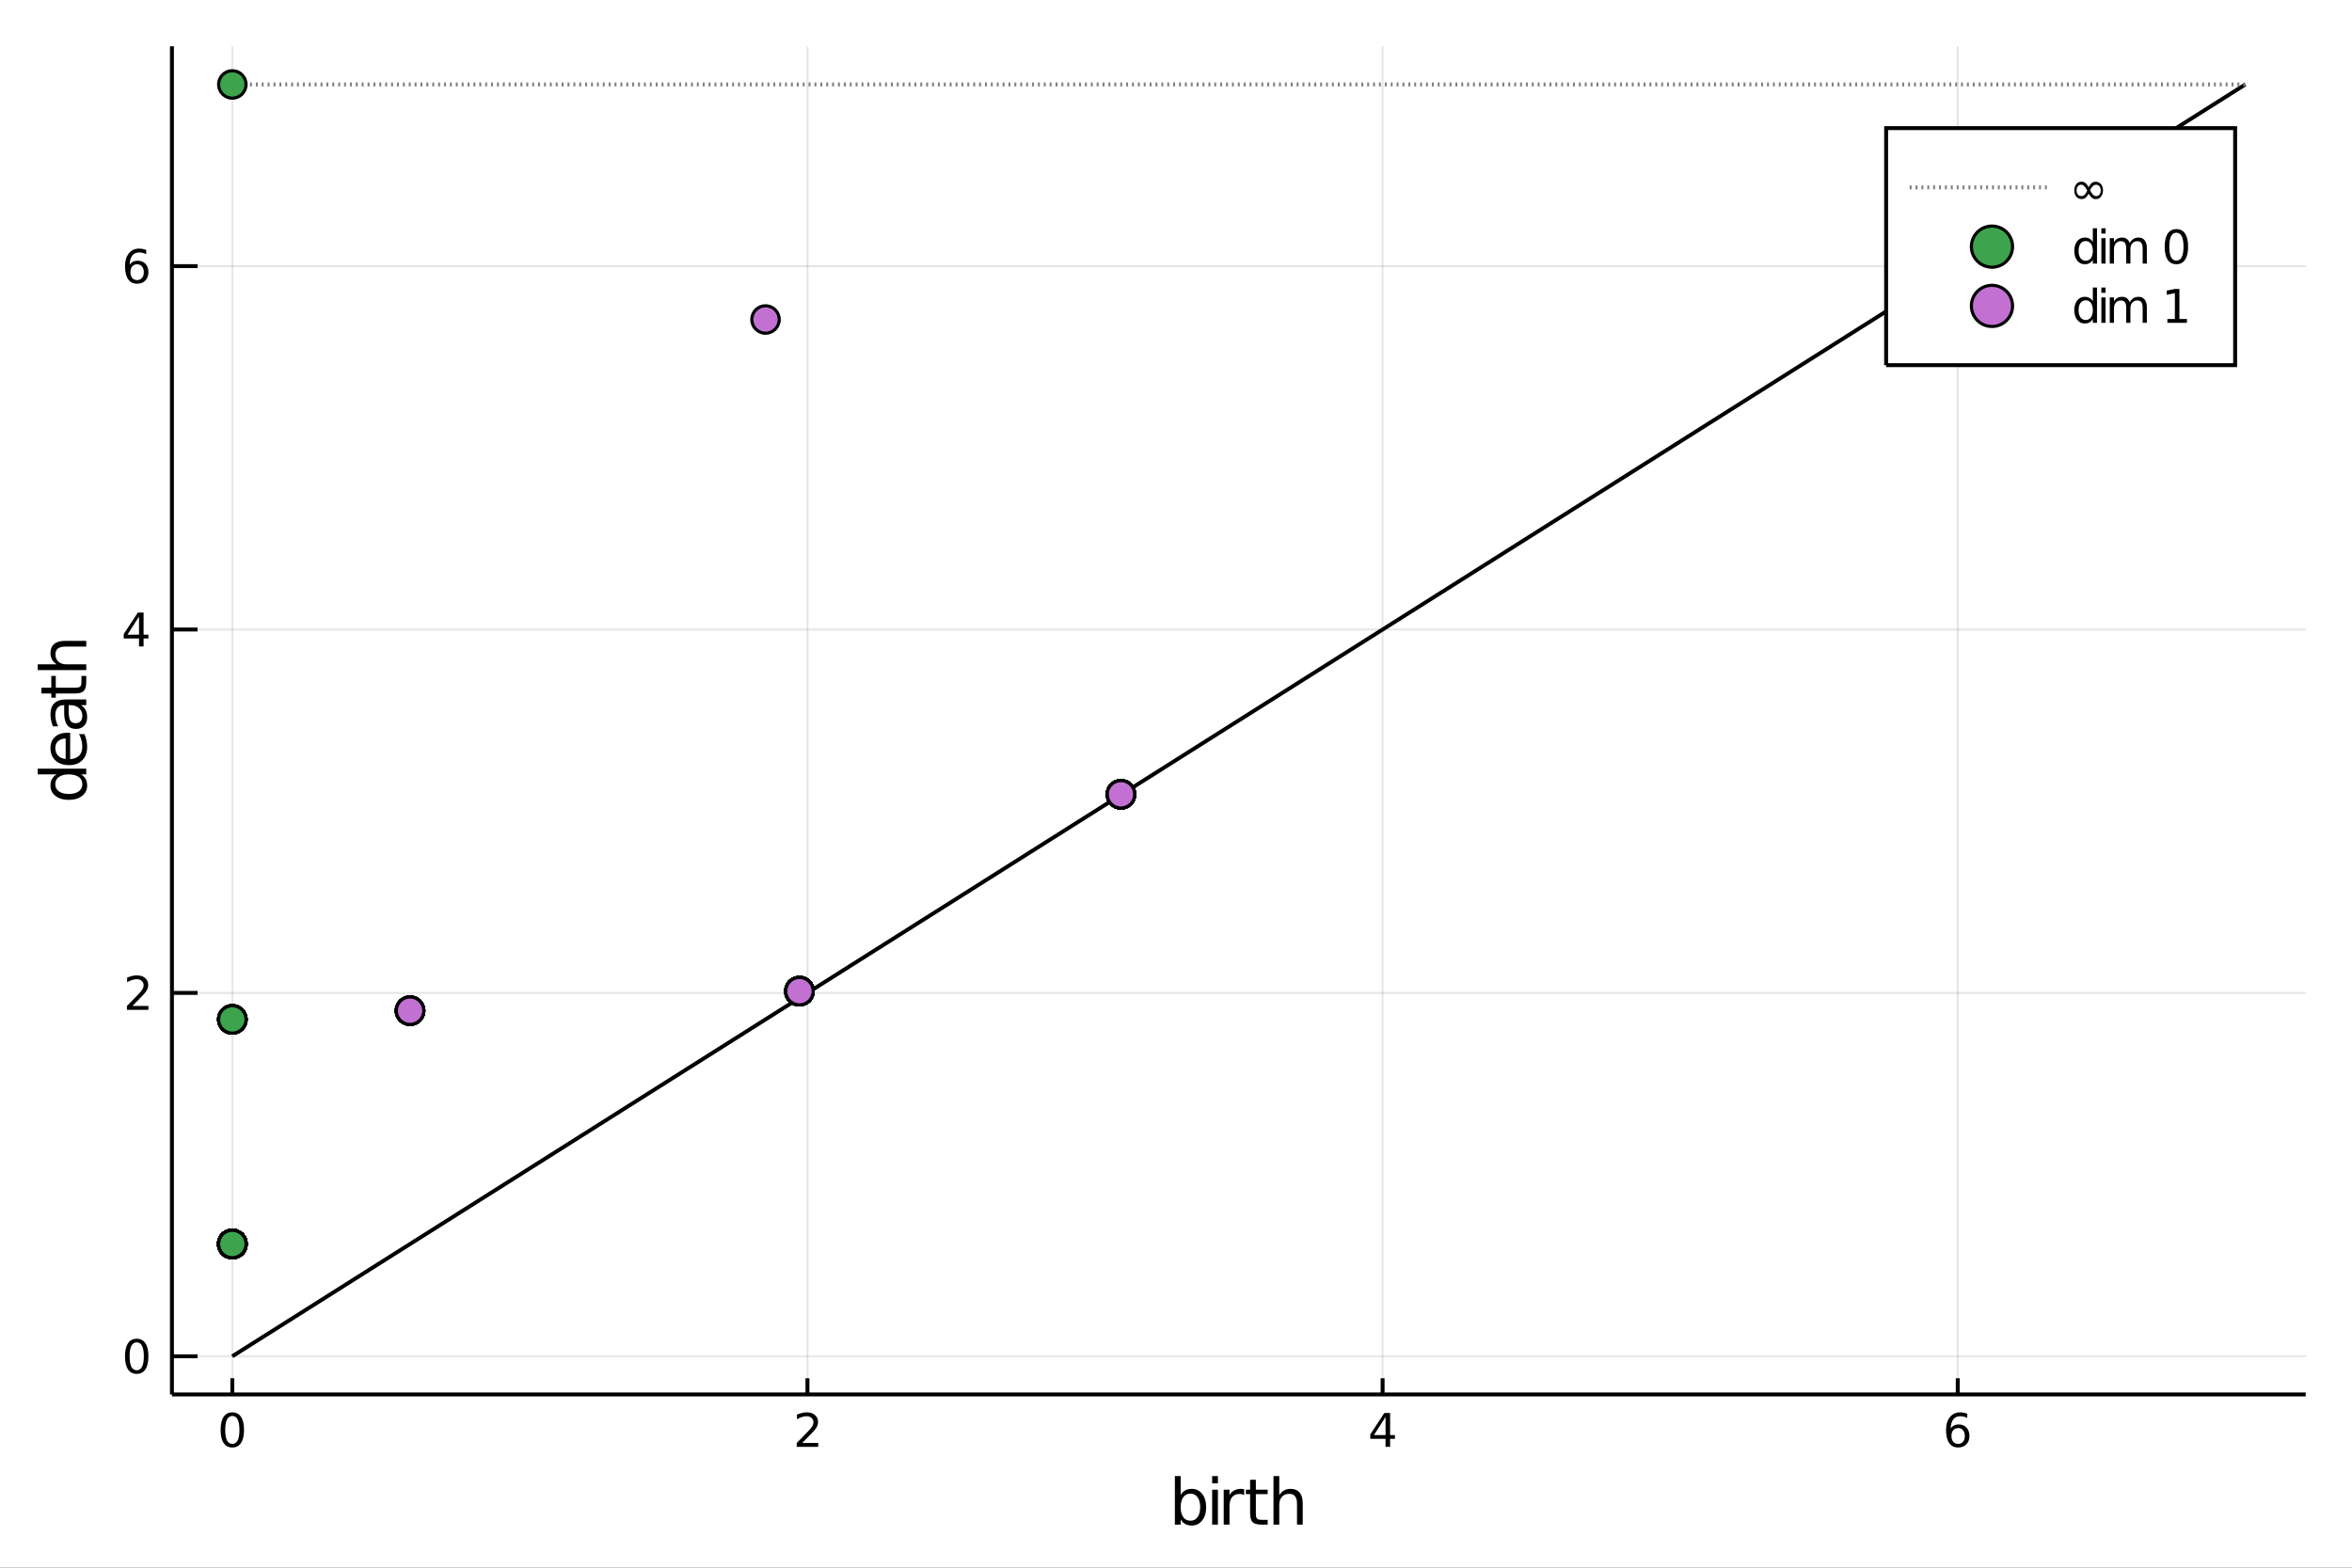 <?xml version="1.0" encoding="utf-8"?>
<svg xmlns="http://www.w3.org/2000/svg" xmlns:xlink="http://www.w3.org/1999/xlink" width="600" height="400" viewBox="0 0 2400 1600">
<rect x="0" y="0" width="2400" height="1600" fill="#333333" stroke="none"/>
<defs>
  <clipPath id="clip1100">
    <rect x="0" y="0" width="2400" height="1600"/>
  </clipPath>
</defs>
<path clip-path="url(#clip1100)" d="
M0 1600 L2400 1600 L2400 0 L0 0  Z
  " fill="#ffffff" fill-rule="evenodd" fill-opacity="1"/>
<defs>
  <clipPath id="clip1101">
    <rect x="480" y="0" width="1681" height="1600"/>
  </clipPath>
</defs>
<path clip-path="url(#clip1100)" d="
M175.445 1423.18 L2352.76 1423.18 L2352.76 47.244 L175.445 47.244  Z
  " fill="#ffffff" fill-rule="evenodd" fill-opacity="1"/>
<defs>
  <clipPath id="clip1102">
    <rect x="175" y="47" width="2178" height="1377"/>
  </clipPath>
</defs>
<polyline clip-path="url(#clip1102)" style="stroke:#000000; stroke-width:2; stroke-opacity:0.1; fill:none" points="
  237.067,1423.18 237.067,47.244 
  "/>
<polyline clip-path="url(#clip1102)" style="stroke:#000000; stroke-width:2; stroke-opacity:0.1; fill:none" points="
  823.943,1423.18 823.943,47.244 
  "/>
<polyline clip-path="url(#clip1102)" style="stroke:#000000; stroke-width:2; stroke-opacity:0.1; fill:none" points="
  1410.82,1423.18 1410.82,47.244 
  "/>
<polyline clip-path="url(#clip1102)" style="stroke:#000000; stroke-width:2; stroke-opacity:0.1; fill:none" points="
  1997.7,1423.18 1997.7,47.244 
  "/>
<polyline clip-path="url(#clip1102)" style="stroke:#000000; stroke-width:2; stroke-opacity:0.1; fill:none" points="
  175.445,1384.24 2352.76,1384.24 
  "/>
<polyline clip-path="url(#clip1102)" style="stroke:#000000; stroke-width:2; stroke-opacity:0.1; fill:none" points="
  175.445,1013.37 2352.76,1013.37 
  "/>
<polyline clip-path="url(#clip1102)" style="stroke:#000000; stroke-width:2; stroke-opacity:0.1; fill:none" points="
  175.445,642.494 2352.76,642.494 
  "/>
<polyline clip-path="url(#clip1102)" style="stroke:#000000; stroke-width:2; stroke-opacity:0.1; fill:none" points="
  175.445,271.622 2352.76,271.622 
  "/>
<polyline clip-path="url(#clip1100)" style="stroke:#000000; stroke-width:4; stroke-opacity:1; fill:none" points="
  175.445,1423.18 2352.76,1423.18 
  "/>
<polyline clip-path="url(#clip1100)" style="stroke:#000000; stroke-width:4; stroke-opacity:1; fill:none" points="
  175.445,1423.18 175.445,47.244 
  "/>
<polyline clip-path="url(#clip1100)" style="stroke:#000000; stroke-width:4; stroke-opacity:1; fill:none" points="
  237.067,1423.18 237.067,1406.67 
  "/>
<polyline clip-path="url(#clip1100)" style="stroke:#000000; stroke-width:4; stroke-opacity:1; fill:none" points="
  823.943,1423.18 823.943,1406.67 
  "/>
<polyline clip-path="url(#clip1100)" style="stroke:#000000; stroke-width:4; stroke-opacity:1; fill:none" points="
  1410.82,1423.18 1410.82,1406.67 
  "/>
<polyline clip-path="url(#clip1100)" style="stroke:#000000; stroke-width:4; stroke-opacity:1; fill:none" points="
  1997.7,1423.18 1997.7,1406.67 
  "/>
<polyline clip-path="url(#clip1100)" style="stroke:#000000; stroke-width:4; stroke-opacity:1; fill:none" points="
  175.445,1384.24 201.573,1384.24 
  "/>
<polyline clip-path="url(#clip1100)" style="stroke:#000000; stroke-width:4; stroke-opacity:1; fill:none" points="
  175.445,1013.37 201.573,1013.37 
  "/>
<polyline clip-path="url(#clip1100)" style="stroke:#000000; stroke-width:4; stroke-opacity:1; fill:none" points="
  175.445,642.494 201.573,642.494 
  "/>
<polyline clip-path="url(#clip1100)" style="stroke:#000000; stroke-width:4; stroke-opacity:1; fill:none" points="
  175.445,271.622 201.573,271.622 
  "/>
<path clip-path="url(#clip1100)" d="M 0 0 M237.067 1445.17 Q233.456 1445.17 231.627 1448.74 Q229.822 1452.28 229.822 1459.41 Q229.822 1466.51 231.627 1470.08 Q233.456 1473.62 237.067 1473.62 Q240.701 1473.62 242.507 1470.08 Q244.336 1466.51 244.336 1459.41 Q244.336 1452.28 242.507 1448.74 Q240.701 1445.17 237.067 1445.17 M237.067 1441.47 Q242.877 1441.47 245.933 1446.07 Q249.012 1450.66 249.012 1459.41 Q249.012 1468.13 245.933 1472.74 Q242.877 1477.32 237.067 1477.32 Q231.257 1477.32 228.178 1472.74 Q225.123 1468.13 225.123 1459.41 Q225.123 1450.66 228.178 1446.07 Q231.257 1441.47 237.067 1441.47 Z" fill="#000000" fill-rule="evenodd" fill-opacity="1" /><path clip-path="url(#clip1100)" d="M 0 0 M818.596 1472.72 L834.916 1472.72 L834.916 1476.65 L812.971 1476.65 L812.971 1472.72 Q815.633 1469.96 820.217 1465.33 Q824.823 1460.68 826.004 1459.34 Q828.249 1456.81 829.129 1455.08 Q830.031 1453.32 830.031 1451.63 Q830.031 1448.87 828.087 1447.14 Q826.166 1445.4 823.064 1445.4 Q820.865 1445.4 818.411 1446.17 Q815.98 1446.93 813.203 1448.48 L813.203 1443.76 Q816.027 1442.62 818.48 1442.05 Q820.934 1441.47 822.971 1441.47 Q828.342 1441.47 831.536 1444.15 Q834.73 1446.84 834.73 1451.33 Q834.73 1453.46 833.92 1455.38 Q833.133 1457.28 831.027 1459.87 Q830.448 1460.54 827.346 1463.76 Q824.244 1466.95 818.596 1472.72 Z" fill="#000000" fill-rule="evenodd" fill-opacity="1" /><path clip-path="url(#clip1100)" d="M 0 0 M1413.83 1446.17 L1402.02 1464.61 L1413.83 1464.61 L1413.83 1446.17 M1412.6 1442.09 L1418.48 1442.09 L1418.48 1464.61 L1423.41 1464.61 L1423.41 1468.5 L1418.48 1468.5 L1418.48 1476.65 L1413.83 1476.65 L1413.83 1468.5 L1398.23 1468.5 L1398.23 1463.99 L1412.6 1442.09 Z" fill="#000000" fill-rule="evenodd" fill-opacity="1" /><path clip-path="url(#clip1100)" d="M 0 0 M1998.1 1457.51 Q1994.95 1457.51 1993.1 1459.66 Q1991.27 1461.81 1991.27 1465.56 Q1991.27 1469.29 1993.1 1471.47 Q1994.95 1473.62 1998.1 1473.62 Q2001.25 1473.62 2003.08 1471.47 Q2004.93 1469.29 2004.93 1465.56 Q2004.93 1461.81 2003.08 1459.66 Q2001.25 1457.51 1998.1 1457.51 M2007.38 1442.86 L2007.38 1447.11 Q2005.62 1446.28 2003.82 1445.84 Q2002.04 1445.4 2000.28 1445.4 Q1995.65 1445.4 1993.19 1448.53 Q1990.76 1451.65 1990.42 1457.97 Q1991.78 1455.96 1993.84 1454.89 Q1995.9 1453.8 1998.38 1453.8 Q2003.59 1453.8 2006.6 1456.98 Q2009.63 1460.12 2009.63 1465.56 Q2009.63 1470.89 2006.48 1474.11 Q2003.33 1477.32 1998.1 1477.32 Q1992.11 1477.32 1988.93 1472.74 Q1985.76 1468.13 1985.76 1459.41 Q1985.76 1451.21 1989.65 1446.35 Q1993.54 1441.47 2000.09 1441.47 Q2001.85 1441.47 2003.63 1441.81 Q2005.44 1442.16 2007.38 1442.86 Z" fill="#000000" fill-rule="evenodd" fill-opacity="1" /><path clip-path="url(#clip1100)" d="M 0 0 M139.501 1370.04 Q135.89 1370.04 134.061 1373.6 Q132.255 1377.14 132.255 1384.27 Q132.255 1391.38 134.061 1394.94 Q135.89 1398.49 139.501 1398.49 Q143.135 1398.49 144.941 1394.94 Q146.769 1391.38 146.769 1384.27 Q146.769 1377.14 144.941 1373.6 Q143.135 1370.04 139.501 1370.04 M139.501 1366.33 Q145.311 1366.33 148.367 1370.94 Q151.445 1375.52 151.445 1384.27 Q151.445 1393 148.367 1397.61 Q145.311 1402.19 139.501 1402.19 Q133.691 1402.19 130.612 1397.61 Q127.556 1393 127.556 1384.27 Q127.556 1375.52 130.612 1370.94 Q133.691 1366.33 139.501 1366.33 Z" fill="#000000" fill-rule="evenodd" fill-opacity="1" /><path clip-path="url(#clip1100)" d="M 0 0 M135.126 1026.71 L151.445 1026.71 L151.445 1030.65 L129.501 1030.65 L129.501 1026.71 Q132.163 1023.96 136.746 1019.33 Q141.353 1014.67 142.533 1013.33 Q144.779 1010.81 145.658 1009.07 Q146.561 1007.31 146.561 1005.62 Q146.561 1002.87 144.617 1001.13 Q142.695 999.396 139.593 999.396 Q137.394 999.396 134.941 1000.16 Q132.51 1000.92 129.732 1002.47 L129.732 997.753 Q132.556 996.619 135.01 996.04 Q137.464 995.461 139.501 995.461 Q144.871 995.461 148.066 998.146 Q151.26 1000.83 151.26 1005.32 Q151.26 1007.45 150.45 1009.37 Q149.663 1011.27 147.556 1013.86 Q146.978 1014.54 143.876 1017.75 Q140.774 1020.95 135.126 1026.71 Z" fill="#000000" fill-rule="evenodd" fill-opacity="1" /><path clip-path="url(#clip1100)" d="M 0 0 M141.862 629.288 L130.056 647.737 L141.862 647.737 L141.862 629.288 M140.635 625.214 L146.515 625.214 L146.515 647.737 L151.445 647.737 L151.445 651.626 L146.515 651.626 L146.515 659.774 L141.862 659.774 L141.862 651.626 L126.26 651.626 L126.26 647.112 L140.635 625.214 Z" fill="#000000" fill-rule="evenodd" fill-opacity="1" /><path clip-path="url(#clip1100)" d="M 0 0 M139.917 269.758 Q136.769 269.758 134.918 271.911 Q133.089 274.064 133.089 277.814 Q133.089 281.541 134.918 283.717 Q136.769 285.869 139.917 285.869 Q143.066 285.869 144.894 283.717 Q146.746 281.541 146.746 277.814 Q146.746 274.064 144.894 271.911 Q143.066 269.758 139.917 269.758 M149.2 255.106 L149.2 259.365 Q147.441 258.532 145.635 258.092 Q143.853 257.652 142.093 257.652 Q137.464 257.652 135.01 260.777 Q132.58 263.902 132.232 270.221 Q133.598 268.207 135.658 267.143 Q137.718 266.055 140.195 266.055 Q145.404 266.055 148.413 269.226 Q151.445 272.374 151.445 277.814 Q151.445 283.138 148.297 286.355 Q145.149 289.573 139.917 289.573 Q133.922 289.573 130.751 284.99 Q127.58 280.383 127.58 271.656 Q127.58 263.462 131.468 258.601 Q135.357 253.717 141.908 253.717 Q143.667 253.717 145.45 254.064 Q147.255 254.411 149.2 255.106 Z" fill="#000000" fill-rule="evenodd" fill-opacity="1" /><path clip-path="url(#clip1100)" d="M 0 0 M1224.68 1538.25 Q1224.68 1531.79 1222.01 1528.13 Q1219.37 1524.44 1214.72 1524.44 Q1210.07 1524.44 1207.4 1528.13 Q1204.76 1531.79 1204.76 1538.25 Q1204.76 1544.71 1207.4 1548.4 Q1210.07 1552.07 1214.72 1552.07 Q1219.37 1552.07 1222.01 1548.4 Q1224.68 1544.71 1224.68 1538.25 M1204.76 1525.81 Q1206.6 1522.62 1209.4 1521.1 Q1212.24 1519.54 1216.15 1519.54 Q1222.64 1519.54 1226.69 1524.69 Q1230.76 1529.85 1230.76 1538.25 Q1230.76 1546.65 1226.69 1551.81 Q1222.64 1556.97 1216.15 1556.97 Q1212.24 1556.97 1209.4 1555.44 Q1206.6 1553.88 1204.76 1550.7 L1204.76 1556.04 L1198.87 1556.04 L1198.87 1506.52 L1204.76 1506.52 L1204.76 1525.81 Z" fill="#000000" fill-rule="evenodd" fill-opacity="1" /><path clip-path="url(#clip1100)" d="M 0 0 M1236.9 1520.4 L1242.76 1520.4 L1242.76 1556.04 L1236.9 1556.04 L1236.9 1520.4 M1236.9 1506.52 L1242.76 1506.52 L1242.76 1513.93 L1236.9 1513.93 L1236.9 1506.52 Z" fill="#000000" fill-rule="evenodd" fill-opacity="1" /><path clip-path="url(#clip1100)" d="M 0 0 M1269.56 1525.87 Q1268.57 1525.3 1267.39 1525.04 Q1266.25 1524.76 1264.85 1524.76 Q1259.88 1524.76 1257.21 1528 Q1254.57 1531.22 1254.57 1537.27 L1254.57 1556.04 L1248.68 1556.04 L1248.68 1520.4 L1254.57 1520.4 L1254.57 1525.93 Q1256.41 1522.69 1259.37 1521.13 Q1262.33 1519.54 1266.57 1519.54 Q1267.17 1519.54 1267.9 1519.63 Q1268.64 1519.7 1269.53 1519.85 L1269.56 1525.87 Z" fill="#000000" fill-rule="evenodd" fill-opacity="1" /><path clip-path="url(#clip1100)" d="M 0 0 M1281.49 1510.27 L1281.49 1520.4 L1293.56 1520.4 L1293.56 1524.95 L1281.49 1524.95 L1281.49 1544.3 Q1281.49 1548.66 1282.67 1549.9 Q1283.88 1551.14 1287.54 1551.14 L1293.56 1551.14 L1293.56 1556.04 L1287.54 1556.04 Q1280.76 1556.04 1278.18 1553.53 Q1275.61 1550.98 1275.61 1544.3 L1275.61 1524.95 L1271.31 1524.95 L1271.31 1520.4 L1275.61 1520.4 L1275.61 1510.27 L1281.49 1510.27 Z" fill="#000000" fill-rule="evenodd" fill-opacity="1" /><path clip-path="url(#clip1100)" d="M 0 0 M1329.33 1534.53 L1329.33 1556.04 L1323.48 1556.04 L1323.48 1534.72 Q1323.48 1529.66 1321.5 1527.14 Q1319.53 1524.63 1315.58 1524.63 Q1310.84 1524.63 1308.1 1527.65 Q1305.37 1530.68 1305.37 1535.9 L1305.37 1556.04 L1299.48 1556.04 L1299.48 1506.52 L1305.37 1506.52 L1305.37 1525.93 Q1307.47 1522.72 1310.3 1521.13 Q1313.16 1519.54 1316.89 1519.54 Q1323.03 1519.54 1326.18 1523.36 Q1329.33 1527.14 1329.33 1534.53 Z" fill="#000000" fill-rule="evenodd" fill-opacity="1" /><path clip-path="url(#clip1100)" d="M 0 0 M57.767 790.355 L38.479 790.355 L38.479 784.498 L88.004 784.498 L88.004 790.355 L82.657 790.355 Q85.84 792.201 87.399 795.034 Q88.927 797.835 88.927 801.781 Q88.927 808.243 83.771 812.317 Q78.615 816.359 70.212 816.359 Q61.809 816.359 56.653 812.317 Q51.497 808.243 51.497 801.781 Q51.497 797.835 53.056 795.034 Q54.584 792.201 57.767 790.355 M70.212 810.311 Q76.673 810.311 80.365 807.67 Q84.026 804.996 84.026 800.349 Q84.026 795.702 80.365 793.028 Q76.673 790.355 70.212 790.355 Q63.751 790.355 60.09 793.028 Q56.398 795.702 56.398 800.349 Q56.398 804.996 60.09 807.67 Q63.751 810.311 70.212 810.311 Z" fill="#000000" fill-rule="evenodd" fill-opacity="1" /><path clip-path="url(#clip1100)" d="M 0 0 M68.716 747.864 L71.581 747.864 L71.581 774.791 Q77.628 774.409 80.811 771.162 Q83.962 767.884 83.962 762.059 Q83.962 758.686 83.134 755.534 Q82.307 752.352 80.652 749.232 L86.19 749.232 Q87.527 752.383 88.227 755.694 Q88.927 759.004 88.927 762.409 Q88.927 770.939 83.962 775.937 Q78.997 780.902 70.53 780.902 Q61.777 780.902 56.653 776.191 Q51.497 771.449 51.497 763.428 Q51.497 756.235 56.144 752.065 Q60.759 747.864 68.716 747.864 M66.997 753.72 Q62.191 753.784 59.327 756.426 Q56.462 759.036 56.462 763.364 Q56.462 768.266 59.231 771.226 Q62 774.154 67.029 774.6 L66.997 753.72 Z" fill="#000000" fill-rule="evenodd" fill-opacity="1" /><path clip-path="url(#clip1100)" d="M 0 0 M70.085 725.52 Q70.085 732.618 71.708 735.355 Q73.331 738.092 77.246 738.092 Q80.365 738.092 82.211 736.055 Q84.026 733.987 84.026 730.454 Q84.026 725.584 80.588 722.656 Q77.119 719.696 71.39 719.696 L70.085 719.696 L70.085 725.52 M67.666 713.839 L88.004 713.839 L88.004 719.696 L82.593 719.696 Q85.84 721.701 87.399 724.693 Q88.927 727.685 88.927 732.013 Q88.927 737.488 85.872 740.734 Q82.784 743.949 77.628 743.949 Q71.612 743.949 68.557 739.939 Q65.501 735.896 65.501 727.907 L65.501 719.696 L64.928 719.696 Q60.886 719.696 58.69 722.369 Q56.462 725.011 56.462 729.817 Q56.462 732.873 57.194 735.769 Q57.926 738.665 59.39 741.339 L53.98 741.339 Q52.738 738.124 52.133 735.101 Q51.497 732.077 51.497 729.212 Q51.497 721.478 55.507 717.659 Q59.518 713.839 67.666 713.839 Z" fill="#000000" fill-rule="evenodd" fill-opacity="1" /><path clip-path="url(#clip1100)" d="M 0 0 M42.235 701.903 L52.356 701.903 L52.356 689.84 L56.908 689.84 L56.908 701.903 L76.259 701.903 Q80.62 701.903 81.861 700.726 Q83.103 699.516 83.103 695.856 L83.103 689.84 L88.004 689.84 L88.004 695.856 Q88.004 702.635 85.49 705.214 Q82.943 707.792 76.259 707.792 L56.908 707.792 L56.908 712.089 L52.356 712.089 L52.356 707.792 L42.235 707.792 L42.235 701.903 Z" fill="#000000" fill-rule="evenodd" fill-opacity="1" /><path clip-path="url(#clip1100)" d="M 0 0 M66.488 654.065 L88.004 654.065 L88.004 659.922 L66.679 659.922 Q61.618 659.922 59.104 661.895 Q56.589 663.868 56.589 667.815 Q56.589 672.558 59.613 675.295 Q62.637 678.032 67.857 678.032 L88.004 678.032 L88.004 683.92 L38.479 683.92 L38.479 678.032 L57.894 678.032 Q54.68 675.931 53.088 673.099 Q51.497 670.234 51.497 666.51 Q51.497 660.367 55.316 657.216 Q59.104 654.065 66.488 654.065 Z" fill="#000000" fill-rule="evenodd" fill-opacity="1" /><polyline clip-path="url(#clip1102)" style="stroke:#000000; stroke-width:4; stroke-opacity:1; fill:none" points="
  237.067,1384.24 2291.13,86.186 
  "/>
<polyline clip-path="url(#clip1102)" style="stroke:#808080; stroke-width:4; stroke-opacity:1; fill:none" stroke-dasharray="2, 4" points="
  237.067,86.186 2291.13,86.186 
  "/>
<circle clip-path="url(#clip1102)" cx="237.067" cy="1269.63" r="14" fill="#3da44d" fill-rule="evenodd" fill-opacity="1" stroke="#000000" stroke-opacity="1" stroke-width="3.2"/>
<circle clip-path="url(#clip1102)" cx="237.067" cy="1269.63" r="14" fill="#3da44d" fill-rule="evenodd" fill-opacity="1" stroke="#000000" stroke-opacity="1" stroke-width="3.2"/>
<circle clip-path="url(#clip1102)" cx="237.067" cy="1269.63" r="14" fill="#3da44d" fill-rule="evenodd" fill-opacity="1" stroke="#000000" stroke-opacity="1" stroke-width="3.2"/>
<circle clip-path="url(#clip1102)" cx="237.067" cy="1269.63" r="14" fill="#3da44d" fill-rule="evenodd" fill-opacity="1" stroke="#000000" stroke-opacity="1" stroke-width="3.2"/>
<circle clip-path="url(#clip1102)" cx="237.067" cy="1269.63" r="14" fill="#3da44d" fill-rule="evenodd" fill-opacity="1" stroke="#000000" stroke-opacity="1" stroke-width="3.2"/>
<circle clip-path="url(#clip1102)" cx="237.067" cy="1269.63" r="14" fill="#3da44d" fill-rule="evenodd" fill-opacity="1" stroke="#000000" stroke-opacity="1" stroke-width="3.2"/>
<circle clip-path="url(#clip1102)" cx="237.067" cy="1269.63" r="14" fill="#3da44d" fill-rule="evenodd" fill-opacity="1" stroke="#000000" stroke-opacity="1" stroke-width="3.2"/>
<circle clip-path="url(#clip1102)" cx="237.067" cy="1269.63" r="14" fill="#3da44d" fill-rule="evenodd" fill-opacity="1" stroke="#000000" stroke-opacity="1" stroke-width="3.2"/>
<circle clip-path="url(#clip1102)" cx="237.067" cy="1269.63" r="14" fill="#3da44d" fill-rule="evenodd" fill-opacity="1" stroke="#000000" stroke-opacity="1" stroke-width="3.2"/>
<circle clip-path="url(#clip1102)" cx="237.067" cy="1269.63" r="14" fill="#3da44d" fill-rule="evenodd" fill-opacity="1" stroke="#000000" stroke-opacity="1" stroke-width="3.2"/>
<circle clip-path="url(#clip1102)" cx="237.067" cy="1269.63" r="14" fill="#3da44d" fill-rule="evenodd" fill-opacity="1" stroke="#000000" stroke-opacity="1" stroke-width="3.2"/>
<circle clip-path="url(#clip1102)" cx="237.067" cy="1269.63" r="14" fill="#3da44d" fill-rule="evenodd" fill-opacity="1" stroke="#000000" stroke-opacity="1" stroke-width="3.2"/>
<circle clip-path="url(#clip1102)" cx="237.067" cy="1269.63" r="14" fill="#3da44d" fill-rule="evenodd" fill-opacity="1" stroke="#000000" stroke-opacity="1" stroke-width="3.2"/>
<circle clip-path="url(#clip1102)" cx="237.067" cy="1269.63" r="14" fill="#3da44d" fill-rule="evenodd" fill-opacity="1" stroke="#000000" stroke-opacity="1" stroke-width="3.2"/>
<circle clip-path="url(#clip1102)" cx="237.067" cy="1269.63" r="14" fill="#3da44d" fill-rule="evenodd" fill-opacity="1" stroke="#000000" stroke-opacity="1" stroke-width="3.2"/>
<circle clip-path="url(#clip1102)" cx="237.067" cy="1269.63" r="14" fill="#3da44d" fill-rule="evenodd" fill-opacity="1" stroke="#000000" stroke-opacity="1" stroke-width="3.2"/>
<circle clip-path="url(#clip1102)" cx="237.067" cy="1269.63" r="14" fill="#3da44d" fill-rule="evenodd" fill-opacity="1" stroke="#000000" stroke-opacity="1" stroke-width="3.2"/>
<circle clip-path="url(#clip1102)" cx="237.067" cy="1269.63" r="14" fill="#3da44d" fill-rule="evenodd" fill-opacity="1" stroke="#000000" stroke-opacity="1" stroke-width="3.2"/>
<circle clip-path="url(#clip1102)" cx="237.067" cy="1269.63" r="14" fill="#3da44d" fill-rule="evenodd" fill-opacity="1" stroke="#000000" stroke-opacity="1" stroke-width="3.2"/>
<circle clip-path="url(#clip1102)" cx="237.067" cy="1269.63" r="14" fill="#3da44d" fill-rule="evenodd" fill-opacity="1" stroke="#000000" stroke-opacity="1" stroke-width="3.2"/>
<circle clip-path="url(#clip1102)" cx="237.067" cy="1269.63" r="14" fill="#3da44d" fill-rule="evenodd" fill-opacity="1" stroke="#000000" stroke-opacity="1" stroke-width="3.2"/>
<circle clip-path="url(#clip1102)" cx="237.067" cy="1269.63" r="14" fill="#3da44d" fill-rule="evenodd" fill-opacity="1" stroke="#000000" stroke-opacity="1" stroke-width="3.2"/>
<circle clip-path="url(#clip1102)" cx="237.067" cy="1269.63" r="14" fill="#3da44d" fill-rule="evenodd" fill-opacity="1" stroke="#000000" stroke-opacity="1" stroke-width="3.2"/>
<circle clip-path="url(#clip1102)" cx="237.067" cy="1269.63" r="14" fill="#3da44d" fill-rule="evenodd" fill-opacity="1" stroke="#000000" stroke-opacity="1" stroke-width="3.2"/>
<circle clip-path="url(#clip1102)" cx="237.067" cy="1269.63" r="14" fill="#3da44d" fill-rule="evenodd" fill-opacity="1" stroke="#000000" stroke-opacity="1" stroke-width="3.2"/>
<circle clip-path="url(#clip1102)" cx="237.067" cy="1269.63" r="14" fill="#3da44d" fill-rule="evenodd" fill-opacity="1" stroke="#000000" stroke-opacity="1" stroke-width="3.2"/>
<circle clip-path="url(#clip1102)" cx="237.067" cy="1269.63" r="14" fill="#3da44d" fill-rule="evenodd" fill-opacity="1" stroke="#000000" stroke-opacity="1" stroke-width="3.2"/>
<circle clip-path="url(#clip1102)" cx="237.067" cy="1269.63" r="14" fill="#3da44d" fill-rule="evenodd" fill-opacity="1" stroke="#000000" stroke-opacity="1" stroke-width="3.2"/>
<circle clip-path="url(#clip1102)" cx="237.067" cy="1269.63" r="14" fill="#3da44d" fill-rule="evenodd" fill-opacity="1" stroke="#000000" stroke-opacity="1" stroke-width="3.2"/>
<circle clip-path="url(#clip1102)" cx="237.067" cy="1269.63" r="14" fill="#3da44d" fill-rule="evenodd" fill-opacity="1" stroke="#000000" stroke-opacity="1" stroke-width="3.2"/>
<circle clip-path="url(#clip1102)" cx="237.067" cy="1269.63" r="14" fill="#3da44d" fill-rule="evenodd" fill-opacity="1" stroke="#000000" stroke-opacity="1" stroke-width="3.2"/>
<circle clip-path="url(#clip1102)" cx="237.067" cy="1269.63" r="14" fill="#3da44d" fill-rule="evenodd" fill-opacity="1" stroke="#000000" stroke-opacity="1" stroke-width="3.2"/>
<circle clip-path="url(#clip1102)" cx="237.067" cy="1269.63" r="14" fill="#3da44d" fill-rule="evenodd" fill-opacity="1" stroke="#000000" stroke-opacity="1" stroke-width="3.2"/>
<circle clip-path="url(#clip1102)" cx="237.067" cy="1269.63" r="14" fill="#3da44d" fill-rule="evenodd" fill-opacity="1" stroke="#000000" stroke-opacity="1" stroke-width="3.2"/>
<circle clip-path="url(#clip1102)" cx="237.067" cy="1269.63" r="14" fill="#3da44d" fill-rule="evenodd" fill-opacity="1" stroke="#000000" stroke-opacity="1" stroke-width="3.2"/>
<circle clip-path="url(#clip1102)" cx="237.067" cy="1269.63" r="14" fill="#3da44d" fill-rule="evenodd" fill-opacity="1" stroke="#000000" stroke-opacity="1" stroke-width="3.2"/>
<circle clip-path="url(#clip1102)" cx="237.067" cy="1269.63" r="14" fill="#3da44d" fill-rule="evenodd" fill-opacity="1" stroke="#000000" stroke-opacity="1" stroke-width="3.2"/>
<circle clip-path="url(#clip1102)" cx="237.067" cy="1269.63" r="14" fill="#3da44d" fill-rule="evenodd" fill-opacity="1" stroke="#000000" stroke-opacity="1" stroke-width="3.2"/>
<circle clip-path="url(#clip1102)" cx="237.067" cy="1269.63" r="14" fill="#3da44d" fill-rule="evenodd" fill-opacity="1" stroke="#000000" stroke-opacity="1" stroke-width="3.2"/>
<circle clip-path="url(#clip1102)" cx="237.067" cy="1269.63" r="14" fill="#3da44d" fill-rule="evenodd" fill-opacity="1" stroke="#000000" stroke-opacity="1" stroke-width="3.2"/>
<circle clip-path="url(#clip1102)" cx="237.067" cy="1269.63" r="14" fill="#3da44d" fill-rule="evenodd" fill-opacity="1" stroke="#000000" stroke-opacity="1" stroke-width="3.2"/>
<circle clip-path="url(#clip1102)" cx="237.067" cy="1269.63" r="14" fill="#3da44d" fill-rule="evenodd" fill-opacity="1" stroke="#000000" stroke-opacity="1" stroke-width="3.2"/>
<circle clip-path="url(#clip1102)" cx="237.067" cy="1269.63" r="14" fill="#3da44d" fill-rule="evenodd" fill-opacity="1" stroke="#000000" stroke-opacity="1" stroke-width="3.2"/>
<circle clip-path="url(#clip1102)" cx="237.067" cy="1269.63" r="14" fill="#3da44d" fill-rule="evenodd" fill-opacity="1" stroke="#000000" stroke-opacity="1" stroke-width="3.2"/>
<circle clip-path="url(#clip1102)" cx="237.067" cy="1269.63" r="14" fill="#3da44d" fill-rule="evenodd" fill-opacity="1" stroke="#000000" stroke-opacity="1" stroke-width="3.2"/>
<circle clip-path="url(#clip1102)" cx="237.067" cy="1269.63" r="14" fill="#3da44d" fill-rule="evenodd" fill-opacity="1" stroke="#000000" stroke-opacity="1" stroke-width="3.2"/>
<circle clip-path="url(#clip1102)" cx="237.067" cy="1269.63" r="14" fill="#3da44d" fill-rule="evenodd" fill-opacity="1" stroke="#000000" stroke-opacity="1" stroke-width="3.2"/>
<circle clip-path="url(#clip1102)" cx="237.067" cy="1269.63" r="14" fill="#3da44d" fill-rule="evenodd" fill-opacity="1" stroke="#000000" stroke-opacity="1" stroke-width="3.2"/>
<circle clip-path="url(#clip1102)" cx="237.067" cy="1269.63" r="14" fill="#3da44d" fill-rule="evenodd" fill-opacity="1" stroke="#000000" stroke-opacity="1" stroke-width="3.2"/>
<circle clip-path="url(#clip1102)" cx="237.067" cy="1269.63" r="14" fill="#3da44d" fill-rule="evenodd" fill-opacity="1" stroke="#000000" stroke-opacity="1" stroke-width="3.2"/>
<circle clip-path="url(#clip1102)" cx="237.067" cy="1269.63" r="14" fill="#3da44d" fill-rule="evenodd" fill-opacity="1" stroke="#000000" stroke-opacity="1" stroke-width="3.2"/>
<circle clip-path="url(#clip1102)" cx="237.067" cy="1269.63" r="14" fill="#3da44d" fill-rule="evenodd" fill-opacity="1" stroke="#000000" stroke-opacity="1" stroke-width="3.2"/>
<circle clip-path="url(#clip1102)" cx="237.067" cy="1269.63" r="14" fill="#3da44d" fill-rule="evenodd" fill-opacity="1" stroke="#000000" stroke-opacity="1" stroke-width="3.2"/>
<circle clip-path="url(#clip1102)" cx="237.067" cy="1269.63" r="14" fill="#3da44d" fill-rule="evenodd" fill-opacity="1" stroke="#000000" stroke-opacity="1" stroke-width="3.2"/>
<circle clip-path="url(#clip1102)" cx="237.067" cy="1269.63" r="14" fill="#3da44d" fill-rule="evenodd" fill-opacity="1" stroke="#000000" stroke-opacity="1" stroke-width="3.2"/>
<circle clip-path="url(#clip1102)" cx="237.067" cy="1269.63" r="14" fill="#3da44d" fill-rule="evenodd" fill-opacity="1" stroke="#000000" stroke-opacity="1" stroke-width="3.2"/>
<circle clip-path="url(#clip1102)" cx="237.067" cy="1269.63" r="14" fill="#3da44d" fill-rule="evenodd" fill-opacity="1" stroke="#000000" stroke-opacity="1" stroke-width="3.2"/>
<circle clip-path="url(#clip1102)" cx="237.067" cy="1269.63" r="14" fill="#3da44d" fill-rule="evenodd" fill-opacity="1" stroke="#000000" stroke-opacity="1" stroke-width="3.2"/>
<circle clip-path="url(#clip1102)" cx="237.067" cy="1269.63" r="14" fill="#3da44d" fill-rule="evenodd" fill-opacity="1" stroke="#000000" stroke-opacity="1" stroke-width="3.2"/>
<circle clip-path="url(#clip1102)" cx="237.067" cy="1269.63" r="14" fill="#3da44d" fill-rule="evenodd" fill-opacity="1" stroke="#000000" stroke-opacity="1" stroke-width="3.2"/>
<circle clip-path="url(#clip1102)" cx="237.067" cy="1269.63" r="14" fill="#3da44d" fill-rule="evenodd" fill-opacity="1" stroke="#000000" stroke-opacity="1" stroke-width="3.2"/>
<circle clip-path="url(#clip1102)" cx="237.067" cy="1269.63" r="14" fill="#3da44d" fill-rule="evenodd" fill-opacity="1" stroke="#000000" stroke-opacity="1" stroke-width="3.2"/>
<circle clip-path="url(#clip1102)" cx="237.067" cy="1269.63" r="14" fill="#3da44d" fill-rule="evenodd" fill-opacity="1" stroke="#000000" stroke-opacity="1" stroke-width="3.2"/>
<circle clip-path="url(#clip1102)" cx="237.067" cy="1269.63" r="14" fill="#3da44d" fill-rule="evenodd" fill-opacity="1" stroke="#000000" stroke-opacity="1" stroke-width="3.2"/>
<circle clip-path="url(#clip1102)" cx="237.067" cy="1269.63" r="14" fill="#3da44d" fill-rule="evenodd" fill-opacity="1" stroke="#000000" stroke-opacity="1" stroke-width="3.2"/>
<circle clip-path="url(#clip1102)" cx="237.067" cy="1269.63" r="14" fill="#3da44d" fill-rule="evenodd" fill-opacity="1" stroke="#000000" stroke-opacity="1" stroke-width="3.2"/>
<circle clip-path="url(#clip1102)" cx="237.067" cy="1269.63" r="14" fill="#3da44d" fill-rule="evenodd" fill-opacity="1" stroke="#000000" stroke-opacity="1" stroke-width="3.2"/>
<circle clip-path="url(#clip1102)" cx="237.067" cy="1269.63" r="14" fill="#3da44d" fill-rule="evenodd" fill-opacity="1" stroke="#000000" stroke-opacity="1" stroke-width="3.2"/>
<circle clip-path="url(#clip1102)" cx="237.067" cy="1269.63" r="14" fill="#3da44d" fill-rule="evenodd" fill-opacity="1" stroke="#000000" stroke-opacity="1" stroke-width="3.2"/>
<circle clip-path="url(#clip1102)" cx="237.067" cy="1269.63" r="14" fill="#3da44d" fill-rule="evenodd" fill-opacity="1" stroke="#000000" stroke-opacity="1" stroke-width="3.2"/>
<circle clip-path="url(#clip1102)" cx="237.067" cy="1269.63" r="14" fill="#3da44d" fill-rule="evenodd" fill-opacity="1" stroke="#000000" stroke-opacity="1" stroke-width="3.2"/>
<circle clip-path="url(#clip1102)" cx="237.067" cy="1269.63" r="14" fill="#3da44d" fill-rule="evenodd" fill-opacity="1" stroke="#000000" stroke-opacity="1" stroke-width="3.2"/>
<circle clip-path="url(#clip1102)" cx="237.067" cy="1269.63" r="14" fill="#3da44d" fill-rule="evenodd" fill-opacity="1" stroke="#000000" stroke-opacity="1" stroke-width="3.2"/>
<circle clip-path="url(#clip1102)" cx="237.067" cy="1269.63" r="14" fill="#3da44d" fill-rule="evenodd" fill-opacity="1" stroke="#000000" stroke-opacity="1" stroke-width="3.2"/>
<circle clip-path="url(#clip1102)" cx="237.067" cy="1269.63" r="14" fill="#3da44d" fill-rule="evenodd" fill-opacity="1" stroke="#000000" stroke-opacity="1" stroke-width="3.2"/>
<circle clip-path="url(#clip1102)" cx="237.067" cy="1269.63" r="14" fill="#3da44d" fill-rule="evenodd" fill-opacity="1" stroke="#000000" stroke-opacity="1" stroke-width="3.2"/>
<circle clip-path="url(#clip1102)" cx="237.067" cy="1269.63" r="14" fill="#3da44d" fill-rule="evenodd" fill-opacity="1" stroke="#000000" stroke-opacity="1" stroke-width="3.2"/>
<circle clip-path="url(#clip1102)" cx="237.067" cy="1269.63" r="14" fill="#3da44d" fill-rule="evenodd" fill-opacity="1" stroke="#000000" stroke-opacity="1" stroke-width="3.2"/>
<circle clip-path="url(#clip1102)" cx="237.067" cy="1269.63" r="14" fill="#3da44d" fill-rule="evenodd" fill-opacity="1" stroke="#000000" stroke-opacity="1" stroke-width="3.2"/>
<circle clip-path="url(#clip1102)" cx="237.067" cy="1269.63" r="14" fill="#3da44d" fill-rule="evenodd" fill-opacity="1" stroke="#000000" stroke-opacity="1" stroke-width="3.2"/>
<circle clip-path="url(#clip1102)" cx="237.067" cy="1269.63" r="14" fill="#3da44d" fill-rule="evenodd" fill-opacity="1" stroke="#000000" stroke-opacity="1" stroke-width="3.2"/>
<circle clip-path="url(#clip1102)" cx="237.067" cy="1269.63" r="14" fill="#3da44d" fill-rule="evenodd" fill-opacity="1" stroke="#000000" stroke-opacity="1" stroke-width="3.2"/>
<circle clip-path="url(#clip1102)" cx="237.067" cy="1269.63" r="14" fill="#3da44d" fill-rule="evenodd" fill-opacity="1" stroke="#000000" stroke-opacity="1" stroke-width="3.2"/>
<circle clip-path="url(#clip1102)" cx="237.067" cy="1269.63" r="14" fill="#3da44d" fill-rule="evenodd" fill-opacity="1" stroke="#000000" stroke-opacity="1" stroke-width="3.2"/>
<circle clip-path="url(#clip1102)" cx="237.067" cy="1269.63" r="14" fill="#3da44d" fill-rule="evenodd" fill-opacity="1" stroke="#000000" stroke-opacity="1" stroke-width="3.2"/>
<circle clip-path="url(#clip1102)" cx="237.067" cy="1269.63" r="14" fill="#3da44d" fill-rule="evenodd" fill-opacity="1" stroke="#000000" stroke-opacity="1" stroke-width="3.2"/>
<circle clip-path="url(#clip1102)" cx="237.067" cy="1269.63" r="14" fill="#3da44d" fill-rule="evenodd" fill-opacity="1" stroke="#000000" stroke-opacity="1" stroke-width="3.2"/>
<circle clip-path="url(#clip1102)" cx="237.067" cy="1269.63" r="14" fill="#3da44d" fill-rule="evenodd" fill-opacity="1" stroke="#000000" stroke-opacity="1" stroke-width="3.2"/>
<circle clip-path="url(#clip1102)" cx="237.067" cy="1269.63" r="14" fill="#3da44d" fill-rule="evenodd" fill-opacity="1" stroke="#000000" stroke-opacity="1" stroke-width="3.2"/>
<circle clip-path="url(#clip1102)" cx="237.067" cy="1269.63" r="14" fill="#3da44d" fill-rule="evenodd" fill-opacity="1" stroke="#000000" stroke-opacity="1" stroke-width="3.2"/>
<circle clip-path="url(#clip1102)" cx="237.067" cy="1040.42" r="14" fill="#3da44d" fill-rule="evenodd" fill-opacity="1" stroke="#000000" stroke-opacity="1" stroke-width="3.2"/>
<circle clip-path="url(#clip1102)" cx="237.067" cy="1040.42" r="14" fill="#3da44d" fill-rule="evenodd" fill-opacity="1" stroke="#000000" stroke-opacity="1" stroke-width="3.2"/>
<circle clip-path="url(#clip1102)" cx="237.067" cy="1040.42" r="14" fill="#3da44d" fill-rule="evenodd" fill-opacity="1" stroke="#000000" stroke-opacity="1" stroke-width="3.2"/>
<circle clip-path="url(#clip1102)" cx="237.067" cy="1040.42" r="14" fill="#3da44d" fill-rule="evenodd" fill-opacity="1" stroke="#000000" stroke-opacity="1" stroke-width="3.2"/>
<circle clip-path="url(#clip1102)" cx="237.067" cy="1040.42" r="14" fill="#3da44d" fill-rule="evenodd" fill-opacity="1" stroke="#000000" stroke-opacity="1" stroke-width="3.2"/>
<circle clip-path="url(#clip1102)" cx="237.067" cy="1040.42" r="14" fill="#3da44d" fill-rule="evenodd" fill-opacity="1" stroke="#000000" stroke-opacity="1" stroke-width="3.2"/>
<circle clip-path="url(#clip1102)" cx="237.067" cy="1040.42" r="14" fill="#3da44d" fill-rule="evenodd" fill-opacity="1" stroke="#000000" stroke-opacity="1" stroke-width="3.2"/>
<circle clip-path="url(#clip1102)" cx="237.067" cy="1040.42" r="14" fill="#3da44d" fill-rule="evenodd" fill-opacity="1" stroke="#000000" stroke-opacity="1" stroke-width="3.2"/>
<circle clip-path="url(#clip1102)" cx="237.067" cy="1040.42" r="14" fill="#3da44d" fill-rule="evenodd" fill-opacity="1" stroke="#000000" stroke-opacity="1" stroke-width="3.2"/>
<circle clip-path="url(#clip1102)" cx="237.067" cy="86.186" r="14" fill="#3da44d" fill-rule="evenodd" fill-opacity="1" stroke="#000000" stroke-opacity="1" stroke-width="3.2"/>
<circle clip-path="url(#clip1102)" cx="418.422" cy="1031.52" r="14" fill="#c271d2" fill-rule="evenodd" fill-opacity="1" stroke="#000000" stroke-opacity="1" stroke-width="3.2"/>
<circle clip-path="url(#clip1102)" cx="418.422" cy="1031.52" r="14" fill="#c271d2" fill-rule="evenodd" fill-opacity="1" stroke="#000000" stroke-opacity="1" stroke-width="3.2"/>
<circle clip-path="url(#clip1102)" cx="418.422" cy="1031.52" r="14" fill="#c271d2" fill-rule="evenodd" fill-opacity="1" stroke="#000000" stroke-opacity="1" stroke-width="3.2"/>
<circle clip-path="url(#clip1102)" cx="418.422" cy="1031.52" r="14" fill="#c271d2" fill-rule="evenodd" fill-opacity="1" stroke="#000000" stroke-opacity="1" stroke-width="3.2"/>
<circle clip-path="url(#clip1102)" cx="418.422" cy="1031.52" r="14" fill="#c271d2" fill-rule="evenodd" fill-opacity="1" stroke="#000000" stroke-opacity="1" stroke-width="3.2"/>
<circle clip-path="url(#clip1102)" cx="418.422" cy="1031.52" r="14" fill="#c271d2" fill-rule="evenodd" fill-opacity="1" stroke="#000000" stroke-opacity="1" stroke-width="3.2"/>
<circle clip-path="url(#clip1102)" cx="418.422" cy="1031.52" r="14" fill="#c271d2" fill-rule="evenodd" fill-opacity="1" stroke="#000000" stroke-opacity="1" stroke-width="3.2"/>
<circle clip-path="url(#clip1102)" cx="418.422" cy="1031.52" r="14" fill="#c271d2" fill-rule="evenodd" fill-opacity="1" stroke="#000000" stroke-opacity="1" stroke-width="3.2"/>
<circle clip-path="url(#clip1102)" cx="418.422" cy="1031.52" r="14" fill="#c271d2" fill-rule="evenodd" fill-opacity="1" stroke="#000000" stroke-opacity="1" stroke-width="3.2"/>
<circle clip-path="url(#clip1102)" cx="418.422" cy="1031.52" r="14" fill="#c271d2" fill-rule="evenodd" fill-opacity="1" stroke="#000000" stroke-opacity="1" stroke-width="3.2"/>
<circle clip-path="url(#clip1102)" cx="781.131" cy="326.077" r="14" fill="#c271d2" fill-rule="evenodd" fill-opacity="1" stroke="#000000" stroke-opacity="1" stroke-width="3.2"/>
<circle clip-path="url(#clip1102)" cx="815.767" cy="1011.59" r="14" fill="#c271d2" fill-rule="evenodd" fill-opacity="1" stroke="#000000" stroke-opacity="1" stroke-width="3.2"/>
<circle clip-path="url(#clip1102)" cx="815.767" cy="1011.59" r="14" fill="#c271d2" fill-rule="evenodd" fill-opacity="1" stroke="#000000" stroke-opacity="1" stroke-width="3.2"/>
<circle clip-path="url(#clip1102)" cx="815.767" cy="1011.59" r="14" fill="#c271d2" fill-rule="evenodd" fill-opacity="1" stroke="#000000" stroke-opacity="1" stroke-width="3.2"/>
<circle clip-path="url(#clip1102)" cx="815.767" cy="1011.59" r="14" fill="#c271d2" fill-rule="evenodd" fill-opacity="1" stroke="#000000" stroke-opacity="1" stroke-width="3.2"/>
<circle clip-path="url(#clip1102)" cx="815.767" cy="1011.59" r="14" fill="#c271d2" fill-rule="evenodd" fill-opacity="1" stroke="#000000" stroke-opacity="1" stroke-width="3.2"/>
<circle clip-path="url(#clip1102)" cx="815.767" cy="1011.59" r="14" fill="#c271d2" fill-rule="evenodd" fill-opacity="1" stroke="#000000" stroke-opacity="1" stroke-width="3.2"/>
<circle clip-path="url(#clip1102)" cx="815.767" cy="1011.59" r="14" fill="#c271d2" fill-rule="evenodd" fill-opacity="1" stroke="#000000" stroke-opacity="1" stroke-width="3.2"/>
<circle clip-path="url(#clip1102)" cx="815.767" cy="1011.59" r="14" fill="#c271d2" fill-rule="evenodd" fill-opacity="1" stroke="#000000" stroke-opacity="1" stroke-width="3.2"/>
<circle clip-path="url(#clip1102)" cx="815.767" cy="1011.59" r="14" fill="#c271d2" fill-rule="evenodd" fill-opacity="1" stroke="#000000" stroke-opacity="1" stroke-width="3.2"/>
<circle clip-path="url(#clip1102)" cx="815.767" cy="1011.59" r="14" fill="#c271d2" fill-rule="evenodd" fill-opacity="1" stroke="#000000" stroke-opacity="1" stroke-width="3.2"/>
<circle clip-path="url(#clip1102)" cx="815.767" cy="1011.59" r="14" fill="#c271d2" fill-rule="evenodd" fill-opacity="1" stroke="#000000" stroke-opacity="1" stroke-width="3.2"/>
<circle clip-path="url(#clip1102)" cx="815.767" cy="1011.59" r="14" fill="#c271d2" fill-rule="evenodd" fill-opacity="1" stroke="#000000" stroke-opacity="1" stroke-width="3.2"/>
<circle clip-path="url(#clip1102)" cx="815.767" cy="1011.59" r="14" fill="#c271d2" fill-rule="evenodd" fill-opacity="1" stroke="#000000" stroke-opacity="1" stroke-width="3.2"/>
<circle clip-path="url(#clip1102)" cx="815.767" cy="1011.59" r="14" fill="#c271d2" fill-rule="evenodd" fill-opacity="1" stroke="#000000" stroke-opacity="1" stroke-width="3.2"/>
<circle clip-path="url(#clip1102)" cx="815.767" cy="1011.59" r="14" fill="#c271d2" fill-rule="evenodd" fill-opacity="1" stroke="#000000" stroke-opacity="1" stroke-width="3.2"/>
<circle clip-path="url(#clip1102)" cx="815.767" cy="1011.59" r="14" fill="#c271d2" fill-rule="evenodd" fill-opacity="1" stroke="#000000" stroke-opacity="1" stroke-width="3.2"/>
<circle clip-path="url(#clip1102)" cx="815.767" cy="1011.59" r="14" fill="#c271d2" fill-rule="evenodd" fill-opacity="1" stroke="#000000" stroke-opacity="1" stroke-width="3.2"/>
<circle clip-path="url(#clip1102)" cx="815.767" cy="1011.59" r="14" fill="#c271d2" fill-rule="evenodd" fill-opacity="1" stroke="#000000" stroke-opacity="1" stroke-width="3.2"/>
<circle clip-path="url(#clip1102)" cx="815.767" cy="1011.59" r="14" fill="#c271d2" fill-rule="evenodd" fill-opacity="1" stroke="#000000" stroke-opacity="1" stroke-width="3.2"/>
<circle clip-path="url(#clip1102)" cx="815.767" cy="1011.59" r="14" fill="#c271d2" fill-rule="evenodd" fill-opacity="1" stroke="#000000" stroke-opacity="1" stroke-width="3.2"/>
<circle clip-path="url(#clip1102)" cx="1143.84" cy="810.693" r="14" fill="#c271d2" fill-rule="evenodd" fill-opacity="1" stroke="#000000" stroke-opacity="1" stroke-width="3.2"/>
<circle clip-path="url(#clip1102)" cx="1143.84" cy="810.693" r="14" fill="#c271d2" fill-rule="evenodd" fill-opacity="1" stroke="#000000" stroke-opacity="1" stroke-width="3.2"/>
<circle clip-path="url(#clip1102)" cx="1143.84" cy="810.693" r="14" fill="#c271d2" fill-rule="evenodd" fill-opacity="1" stroke="#000000" stroke-opacity="1" stroke-width="3.2"/>
<circle clip-path="url(#clip1102)" cx="1143.84" cy="810.693" r="14" fill="#c271d2" fill-rule="evenodd" fill-opacity="1" stroke="#000000" stroke-opacity="1" stroke-width="3.2"/>
<circle clip-path="url(#clip1102)" cx="1143.84" cy="810.693" r="14" fill="#c271d2" fill-rule="evenodd" fill-opacity="1" stroke="#000000" stroke-opacity="1" stroke-width="3.2"/>
<circle clip-path="url(#clip1102)" cx="1143.84" cy="810.693" r="14" fill="#c271d2" fill-rule="evenodd" fill-opacity="1" stroke="#000000" stroke-opacity="1" stroke-width="3.2"/>
<circle clip-path="url(#clip1102)" cx="1143.84" cy="810.693" r="14" fill="#c271d2" fill-rule="evenodd" fill-opacity="1" stroke="#000000" stroke-opacity="1" stroke-width="3.2"/>
<circle clip-path="url(#clip1102)" cx="1143.84" cy="810.693" r="14" fill="#c271d2" fill-rule="evenodd" fill-opacity="1" stroke="#000000" stroke-opacity="1" stroke-width="3.2"/>
<circle clip-path="url(#clip1102)" cx="1143.84" cy="810.693" r="14" fill="#c271d2" fill-rule="evenodd" fill-opacity="1" stroke="#000000" stroke-opacity="1" stroke-width="3.2"/>
<circle clip-path="url(#clip1102)" cx="1143.84" cy="810.693" r="14" fill="#c271d2" fill-rule="evenodd" fill-opacity="1" stroke="#000000" stroke-opacity="1" stroke-width="3.2"/>
<path clip-path="url(#clip1100)" d="
M1924.62 372.684 L2280.76 372.684 L2280.76 130.764 L1924.62 130.764  Z
  " fill="#ffffff" fill-rule="evenodd" fill-opacity="1"/>
<polyline clip-path="url(#clip1100)" style="stroke:#000000; stroke-width:4; stroke-opacity:1; fill:none" points="
  1924.62,372.684 2280.76,372.684 2280.76,130.764 1924.62,130.764 1924.62,372.684 
  "/>
<polyline clip-path="url(#clip1100)" style="stroke:#808080; stroke-width:4; stroke-opacity:1; fill:none" stroke-dasharray="2, 4" points="
  1948.62,191.244 2092.62,191.244 
  "/>
<path clip-path="url(#clip1100)" d="M 0 0 M2133.13 200.445 Q2132.41 199.612 2131.27 197.668 Q2129.72 200.445 2128.36 201.672 Q2126.65 203.154 2123.98 203.154 Q2120.86 203.154 2118.8 200.816 Q2116.62 198.362 2116.62 194.311 Q2116.62 190.422 2118.8 187.783 Q2120.74 185.446 2124.03 185.446 Q2125.72 185.446 2126.97 186.14 Q2128.43 186.904 2129.42 188.223 Q2130.35 189.404 2131.27 191.001 Q2132.83 188.223 2134.19 186.996 Q2135.9 185.515 2138.57 185.515 Q2141.69 185.515 2143.75 187.853 Q2145.93 190.307 2145.93 194.358 Q2145.93 198.246 2143.75 200.885 Q2141.81 203.223 2138.52 203.223 Q2136.83 203.223 2135.58 202.529 Q2134.33 201.904 2133.13 200.445 M2123.73 200.121 Q2127.55 200.121 2129.84 194.566 Q2126.9 188.501 2123.73 188.501 Q2121.41 188.501 2120.23 190.168 Q2118.96 191.95 2118.96 194.311 Q2118.96 196.904 2120.23 198.501 Q2121.53 200.121 2123.73 200.121 M2138.82 188.547 Q2135.37 188.547 2132.71 194.103 Q2135.63 200.168 2138.82 200.168 Q2141.14 200.168 2142.32 198.501 Q2143.59 196.719 2143.59 194.358 Q2143.59 191.765 2142.32 190.168 Q2141.02 188.547 2138.82 188.547 Z" fill="#000000" fill-rule="evenodd" fill-opacity="1" /><circle clip-path="url(#clip1100)" cx="2032.62" cy="251.724" r="21" fill="#3da44d" fill-rule="evenodd" fill-opacity="1" stroke="#000000" stroke-opacity="1" stroke-width="3.2"/>
<path clip-path="url(#clip1100)" d="M 0 0 M2135.53 247.013 L2135.53 232.986 L2139.79 232.986 L2139.79 269.004 L2135.53 269.004 L2135.53 265.115 Q2134.19 267.43 2132.13 268.564 Q2130.09 269.675 2127.22 269.675 Q2122.53 269.675 2119.56 265.925 Q2116.62 262.175 2116.62 256.064 Q2116.62 249.953 2119.56 246.203 Q2122.53 242.453 2127.22 242.453 Q2130.09 242.453 2132.13 243.588 Q2134.19 244.699 2135.53 247.013 M2121.02 256.064 Q2121.02 260.763 2122.94 263.449 Q2124.89 266.111 2128.27 266.111 Q2131.65 266.111 2133.59 263.449 Q2135.53 260.763 2135.53 256.064 Q2135.53 251.365 2133.59 248.703 Q2131.65 246.018 2128.27 246.018 Q2124.89 246.018 2122.94 248.703 Q2121.02 251.365 2121.02 256.064 Z" fill="#000000" fill-rule="evenodd" fill-opacity="1" /><path clip-path="url(#clip1100)" d="M 0 0 M2144.26 243.078 L2148.52 243.078 L2148.52 269.004 L2144.26 269.004 L2144.26 243.078 M2144.26 232.986 L2148.52 232.986 L2148.52 238.379 L2144.26 238.379 L2144.26 232.986 Z" fill="#000000" fill-rule="evenodd" fill-opacity="1" /><path clip-path="url(#clip1100)" d="M 0 0 M2173.17 248.055 Q2174.77 245.185 2176.99 243.819 Q2179.21 242.453 2182.22 242.453 Q2186.27 242.453 2188.47 245.301 Q2190.67 248.125 2190.67 253.356 L2190.67 269.004 L2186.39 269.004 L2186.39 253.495 Q2186.39 249.768 2185.07 247.963 Q2183.75 246.157 2181.04 246.157 Q2177.73 246.157 2175.81 248.356 Q2173.89 250.555 2173.89 254.351 L2173.89 269.004 L2169.61 269.004 L2169.61 253.495 Q2169.61 249.745 2168.29 247.963 Q2166.97 246.157 2164.21 246.157 Q2160.95 246.157 2159.03 248.379 Q2157.11 250.578 2157.11 254.351 L2157.11 269.004 L2152.83 269.004 L2152.83 243.078 L2157.11 243.078 L2157.11 247.106 Q2158.57 244.722 2160.6 243.588 Q2162.64 242.453 2165.44 242.453 Q2168.27 242.453 2170.23 243.888 Q2172.22 245.324 2173.17 248.055 Z" fill="#000000" fill-rule="evenodd" fill-opacity="1" /><path clip-path="url(#clip1100)" d="M 0 0 M2220.81 237.523 Q2217.2 237.523 2215.37 241.088 Q2213.57 244.629 2213.57 251.759 Q2213.57 258.865 2215.37 262.43 Q2217.2 265.972 2220.81 265.972 Q2224.45 265.972 2226.25 262.43 Q2228.08 258.865 2228.08 251.759 Q2228.08 244.629 2226.25 241.088 Q2224.45 237.523 2220.81 237.523 M2220.81 233.819 Q2226.62 233.819 2229.68 238.426 Q2232.76 243.009 2232.76 251.759 Q2232.76 260.486 2229.68 265.092 Q2226.62 269.675 2220.81 269.675 Q2215 269.675 2211.92 265.092 Q2208.87 260.486 2208.87 251.759 Q2208.87 243.009 2211.92 238.426 Q2215 233.819 2220.81 233.819 Z" fill="#000000" fill-rule="evenodd" fill-opacity="1" /><circle clip-path="url(#clip1100)" cx="2032.62" cy="312.204" r="21" fill="#c271d2" fill-rule="evenodd" fill-opacity="1" stroke="#000000" stroke-opacity="1" stroke-width="3.2"/>
<path clip-path="url(#clip1100)" d="M 0 0 M2135.53 307.493 L2135.53 293.466 L2139.79 293.466 L2139.79 329.484 L2135.53 329.484 L2135.53 325.595 Q2134.19 327.91 2132.13 329.044 Q2130.09 330.155 2127.22 330.155 Q2122.53 330.155 2119.56 326.405 Q2116.62 322.655 2116.62 316.544 Q2116.62 310.433 2119.56 306.683 Q2122.53 302.933 2127.22 302.933 Q2130.09 302.933 2132.13 304.068 Q2134.19 305.179 2135.53 307.493 M2121.02 316.544 Q2121.02 321.243 2122.94 323.929 Q2124.89 326.591 2128.27 326.591 Q2131.65 326.591 2133.59 323.929 Q2135.53 321.243 2135.53 316.544 Q2135.53 311.845 2133.59 309.183 Q2131.65 306.498 2128.27 306.498 Q2124.89 306.498 2122.94 309.183 Q2121.02 311.845 2121.02 316.544 Z" fill="#000000" fill-rule="evenodd" fill-opacity="1" /><path clip-path="url(#clip1100)" d="M 0 0 M2144.26 303.558 L2148.52 303.558 L2148.52 329.484 L2144.26 329.484 L2144.26 303.558 M2144.26 293.466 L2148.52 293.466 L2148.52 298.859 L2144.26 298.859 L2144.26 293.466 Z" fill="#000000" fill-rule="evenodd" fill-opacity="1" /><path clip-path="url(#clip1100)" d="M 0 0 M2173.17 308.535 Q2174.77 305.665 2176.99 304.299 Q2179.21 302.933 2182.22 302.933 Q2186.27 302.933 2188.47 305.781 Q2190.67 308.605 2190.67 313.836 L2190.67 329.484 L2186.39 329.484 L2186.39 313.975 Q2186.39 310.248 2185.07 308.443 Q2183.75 306.637 2181.04 306.637 Q2177.73 306.637 2175.81 308.836 Q2173.89 311.035 2173.89 314.831 L2173.89 329.484 L2169.61 329.484 L2169.61 313.975 Q2169.61 310.225 2168.29 308.443 Q2166.97 306.637 2164.21 306.637 Q2160.95 306.637 2159.03 308.859 Q2157.11 311.058 2157.11 314.831 L2157.11 329.484 L2152.83 329.484 L2152.83 303.558 L2157.11 303.558 L2157.11 307.586 Q2158.57 305.202 2160.6 304.068 Q2162.64 302.933 2165.44 302.933 Q2168.27 302.933 2170.23 304.368 Q2172.22 305.804 2173.17 308.535 Z" fill="#000000" fill-rule="evenodd" fill-opacity="1" /><path clip-path="url(#clip1100)" d="M 0 0 M2211.62 325.549 L2219.26 325.549 L2219.26 299.183 L2210.95 300.85 L2210.95 296.591 L2219.21 294.924 L2223.89 294.924 L2223.89 325.549 L2231.53 325.549 L2231.53 329.484 L2211.62 329.484 L2211.62 325.549 Z" fill="#000000" fill-rule="evenodd" fill-opacity="1" /></svg>

